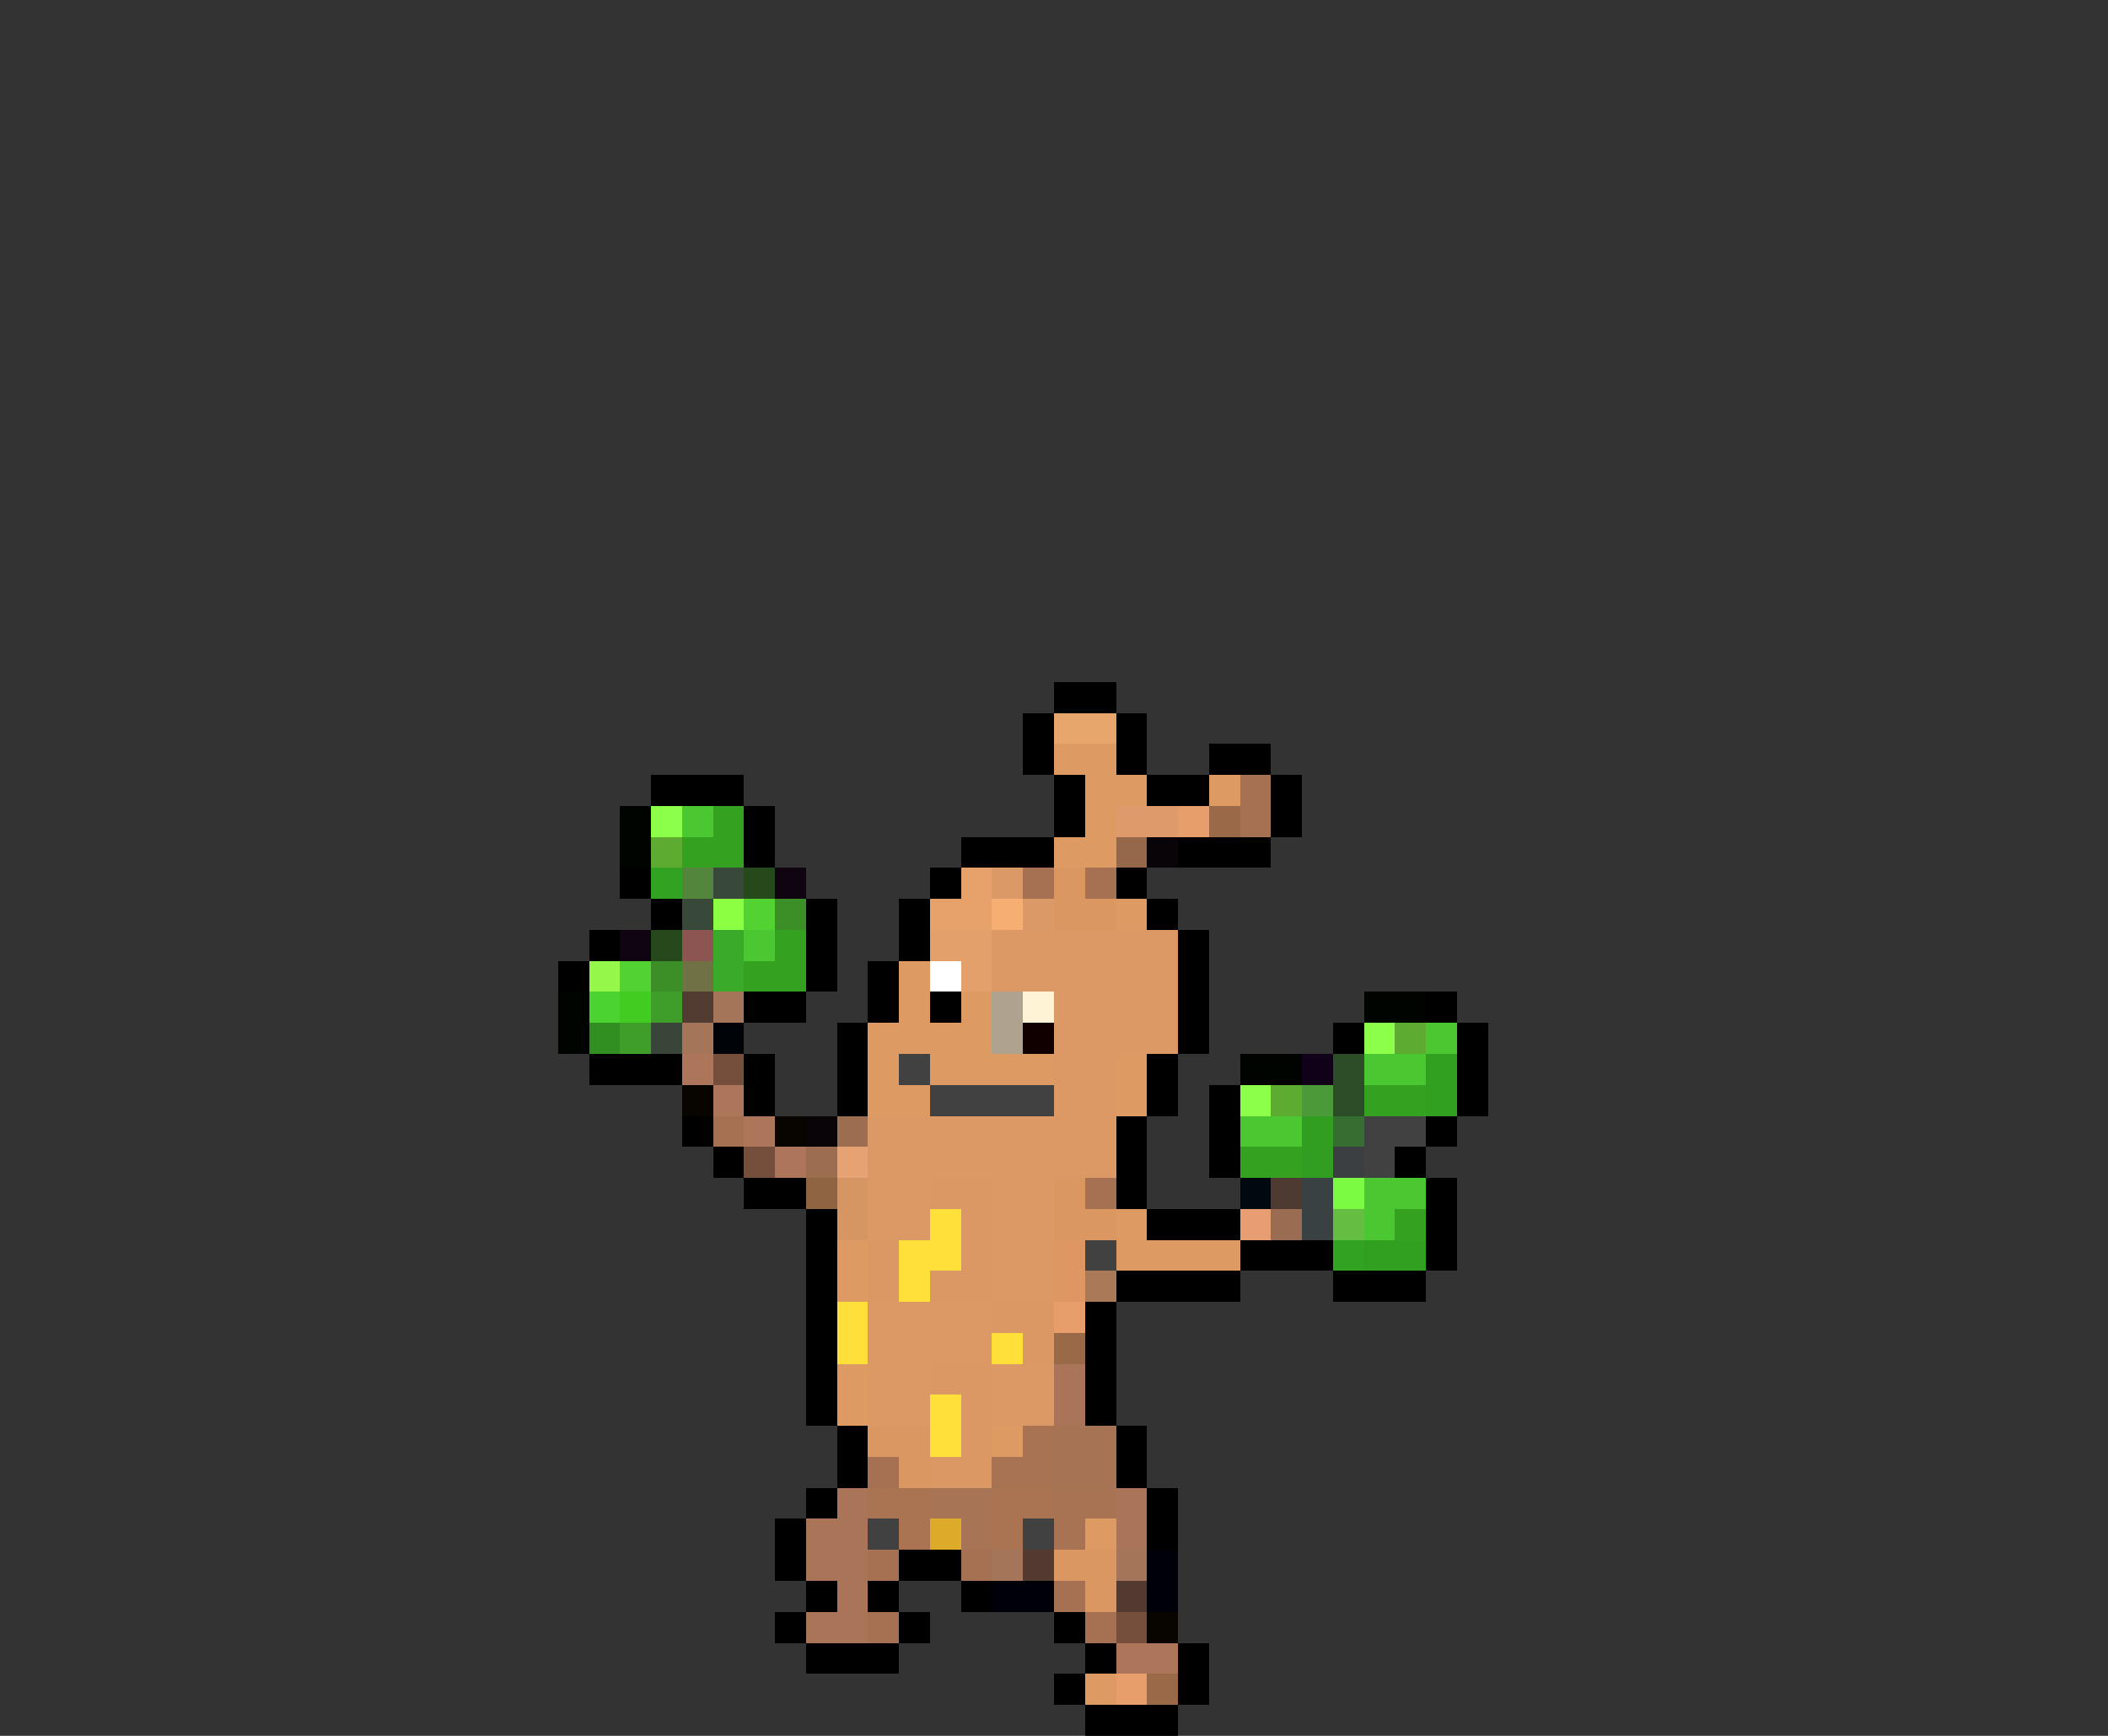 <svg xmlns="http://www.w3.org/2000/svg" viewBox="0 -0.5 68 56" shape-rendering="crispEdges">
<rect x="0" y="-0.5" width="68" height="56" fill="#333333" stroke="none"/>
<path stroke="#000000" d="M34 22h2M33 23h1M36 23h1M33 24h1M36 24h1M39 24h2M21 25h3M34 25h1M37 25h2M41 25h1M24 26h1M34 26h1M41 26h1M24 27h1M31 27h3M38 27h3M20 28h1M30 28h1M36 28h1M21 29h1M26 29h1M29 29h1M37 29h1M19 30h1M26 30h1M29 30h1M38 30h1M18 31h1M26 31h1M28 31h1M38 31h1M24 32h2M28 32h1M30 32h1M38 32h1M46 32h1M27 33h1M38 33h1M43 33h1M47 33h1M19 34h3M24 34h1M27 34h1M37 34h1M47 34h1M24 35h1M27 35h1M37 35h1M39 35h1M47 35h1M22 36h1M36 36h1M39 36h1M46 36h1M23 37h1M36 37h1M39 37h1M45 37h1M24 38h2M36 38h1M46 38h1M26 39h1M37 39h3M46 39h1M26 40h1M40 40h3M46 40h1M26 41h1M36 41h4M43 41h3M26 42h1M35 42h1M26 43h1M35 43h1M26 44h1M35 44h1M26 45h1M35 45h1M27 46h1M36 46h1M27 47h1M36 47h1M26 48h1M37 48h1M25 49h1M37 49h1M25 50h1M29 50h2M26 51h1M28 51h1M31 51h1M25 52h1M29 52h1M34 52h1M26 53h3M35 53h1M38 53h1M34 54h1M38 54h1M35 55h3" />
<path stroke="#e7a66b" d="M34 23h2" />
<path stroke="#de9a63" d="M34 24h2M35 25h2M39 25h1M35 26h1M34 27h2M36 29h1M29 31h1M29 32h1M31 32h1M28 33h4M28 34h1M30 34h4M36 34h1M28 35h2M36 35h1M36 39h1M27 40h1M36 40h4M27 41h1M27 44h1M27 45h1M32 46h1M35 49h1M35 54h1" />
<path stroke="#a57152" d="M40 25h1M40 26h1M33 28h1M35 28h1M23 36h1M35 38h1M28 47h1M28 50h1M31 50h1M34 51h1M28 52h1M35 52h1" />
<path stroke="#000400" d="M20 26h1M20 27h1M18 32h1M44 32h2M18 33h1M40 34h2" />
<path stroke="#8cff4a" d="M21 26h1M44 33h1M40 35h1" />
<path stroke="#4ac731" d="M22 26h1M24 30h1M46 33h1M44 34h2M40 36h2M44 38h2M44 39h1" />
<path stroke="#34a120" d="M23 26h1M22 27h2M25 30h1M24 31h2M44 35h2M40 37h2M45 39h1" />
<path stroke="#de9a6b" d="M36 26h2" />
<path stroke="#e79e6b" d="M38 26h1M34 42h1M36 54h1" />
<path stroke="#9a6947" d="M39 26h1M34 43h1M37 54h1" />
<path stroke="#5dab31" d="M21 27h1M45 33h1M41 35h1" />
<path stroke="#96684a" d="M36 27h1" />
<path stroke="#080408" d="M37 27h1M26 36h1" />
<path stroke="#31a221" d="M21 28h1M43 40h1" />
<path stroke="#54853c" d="M22 28h1" />
<path stroke="#394939" d="M23 28h1M22 29h1" />
<path stroke="#26491b" d="M24 28h1M21 30h1" />
<path stroke="#100410" d="M25 28h1M20 30h1" />
<path stroke="#e7a26b" d="M31 28h1M30 29h2" />
<path stroke="#db9968" d="M32 28h1M33 29h1" />
<path stroke="#db9762" d="M34 28h1M34 29h2M34 38h1M34 39h2M28 46h2M29 47h1M34 50h2M35 51h1" />
<path stroke="#8cff42" d="M23 29h1" />
<path stroke="#52d331" d="M24 29h1M20 31h1" />
<path stroke="#3c8e26" d="M25 29h1M21 31h1" />
<path stroke="#f7ae73" d="M32 29h1" />
<path stroke="#8c5552" d="M22 30h1" />
<path stroke="#39aa29" d="M23 30h1M23 31h1" />
<path stroke="#e3a06b" d="M30 30h2M31 31h1" />
<path stroke="#dc9865" d="M32 30h6M32 31h6M34 32h4M34 33h4M34 34h2M34 35h2M28 36h8M28 37h8M28 38h2M32 38h2M28 39h2M32 39h2M32 40h2M32 41h2M28 42h4M28 43h4M28 44h2M32 44h2M28 45h2M32 45h2" />
<path stroke="#94f74a" d="M19 31h1" />
<path stroke="#707144" d="M22 31h1" />
<path stroke="#ffffff" d="M30 31h1" />
<path stroke="#4ad331" d="M19 32h1" />
<path stroke="#42cb21" d="M20 32h1" />
<path stroke="#3f9e29" d="M21 32h1M20 33h1" />
<path stroke="#523c31" d="M22 32h1" />
<path stroke="#a5755a" d="M23 32h1M22 33h1M32 50h1M36 50h1" />
<path stroke="#afa28e" d="M32 32h1M32 33h1" />
<path stroke="#fff3d6" d="M33 32h1" />
<path stroke="#318e20" d="M19 33h1" />
<path stroke="#394539" d="M21 33h1" />
<path stroke="#000408" d="M23 33h1" />
<path stroke="#100000" d="M33 33h1" />
<path stroke="#ad755a" d="M22 34h1M23 35h1M24 36h1M25 37h1M36 53h2" />
<path stroke="#764f3c" d="M23 34h1M24 37h1M36 52h1" />
<path stroke="#424142" d="M29 34h1M30 35h4M44 36h2M44 37h1M35 40h1M28 49h1M33 49h1" />
<path stroke="#100018" d="M42 34h1" />
<path stroke="#2d4d28" d="M43 34h1M43 35h1" />
<path stroke="#319f20" d="M46 34h1M46 35h1M44 40h2" />
<path stroke="#080400" d="M22 35h1M25 36h1M37 52h1" />
<path stroke="#4a9a39" d="M42 35h1" />
<path stroke="#9c6d4f" d="M27 36h1M26 37h1" />
<path stroke="#319e21" d="M42 36h1M42 37h1" />
<path stroke="#366e31" d="M43 36h1" />
<path stroke="#e7a273" d="M27 37h1" />
<path stroke="#3c3f41" d="M43 37h1" />
<path stroke="#8e6442" d="M26 38h1" />
<path stroke="#d69663" d="M27 38h1M27 39h1" />
<path stroke="#db9865" d="M30 38h2M31 39h1M28 40h1M31 40h1M28 41h1M30 41h2M32 42h2M33 43h1M30 44h2M31 45h1M31 46h1M30 47h2" />
<path stroke="#000810" d="M40 38h1" />
<path stroke="#4d3a31" d="M41 38h1" />
<path stroke="#394142" d="M42 38h1M42 39h1" />
<path stroke="#7bfb42" d="M43 38h1" />
<path stroke="#ffdf39" d="M30 39h1M29 40h2M29 41h1M27 42h1M27 43h1M32 43h1M30 45h1M30 46h1" />
<path stroke="#e79e73" d="M40 39h1" />
<path stroke="#9a6c52" d="M41 39h1" />
<path stroke="#65bd42" d="M43 39h1" />
<path stroke="#de9663" d="M34 40h1M34 41h1" />
<path stroke="#aa7958" d="M35 41h1" />
<path stroke="#aa7458" d="M34 44h1M34 45h1M27 48h1M36 48h1M26 49h2M36 49h1M26 50h2M27 51h1M26 52h2" />
<path stroke="#a87352" d="M33 46h1M32 47h2M34 48h2M34 49h1" />
<path stroke="#a77355" d="M34 46h2M34 47h2" />
<path stroke="#aa7452" d="M28 48h2M32 48h2M29 49h1M32 49h1" />
<path stroke="#a77455" d="M30 48h2M31 49h1" />
<path stroke="#deaa29" d="M30 49h1" />
<path stroke="#523a31" d="M33 50h1M36 51h1" />
<path stroke="#000008" d="M37 50h1M32 51h2M37 51h1" />
</svg>